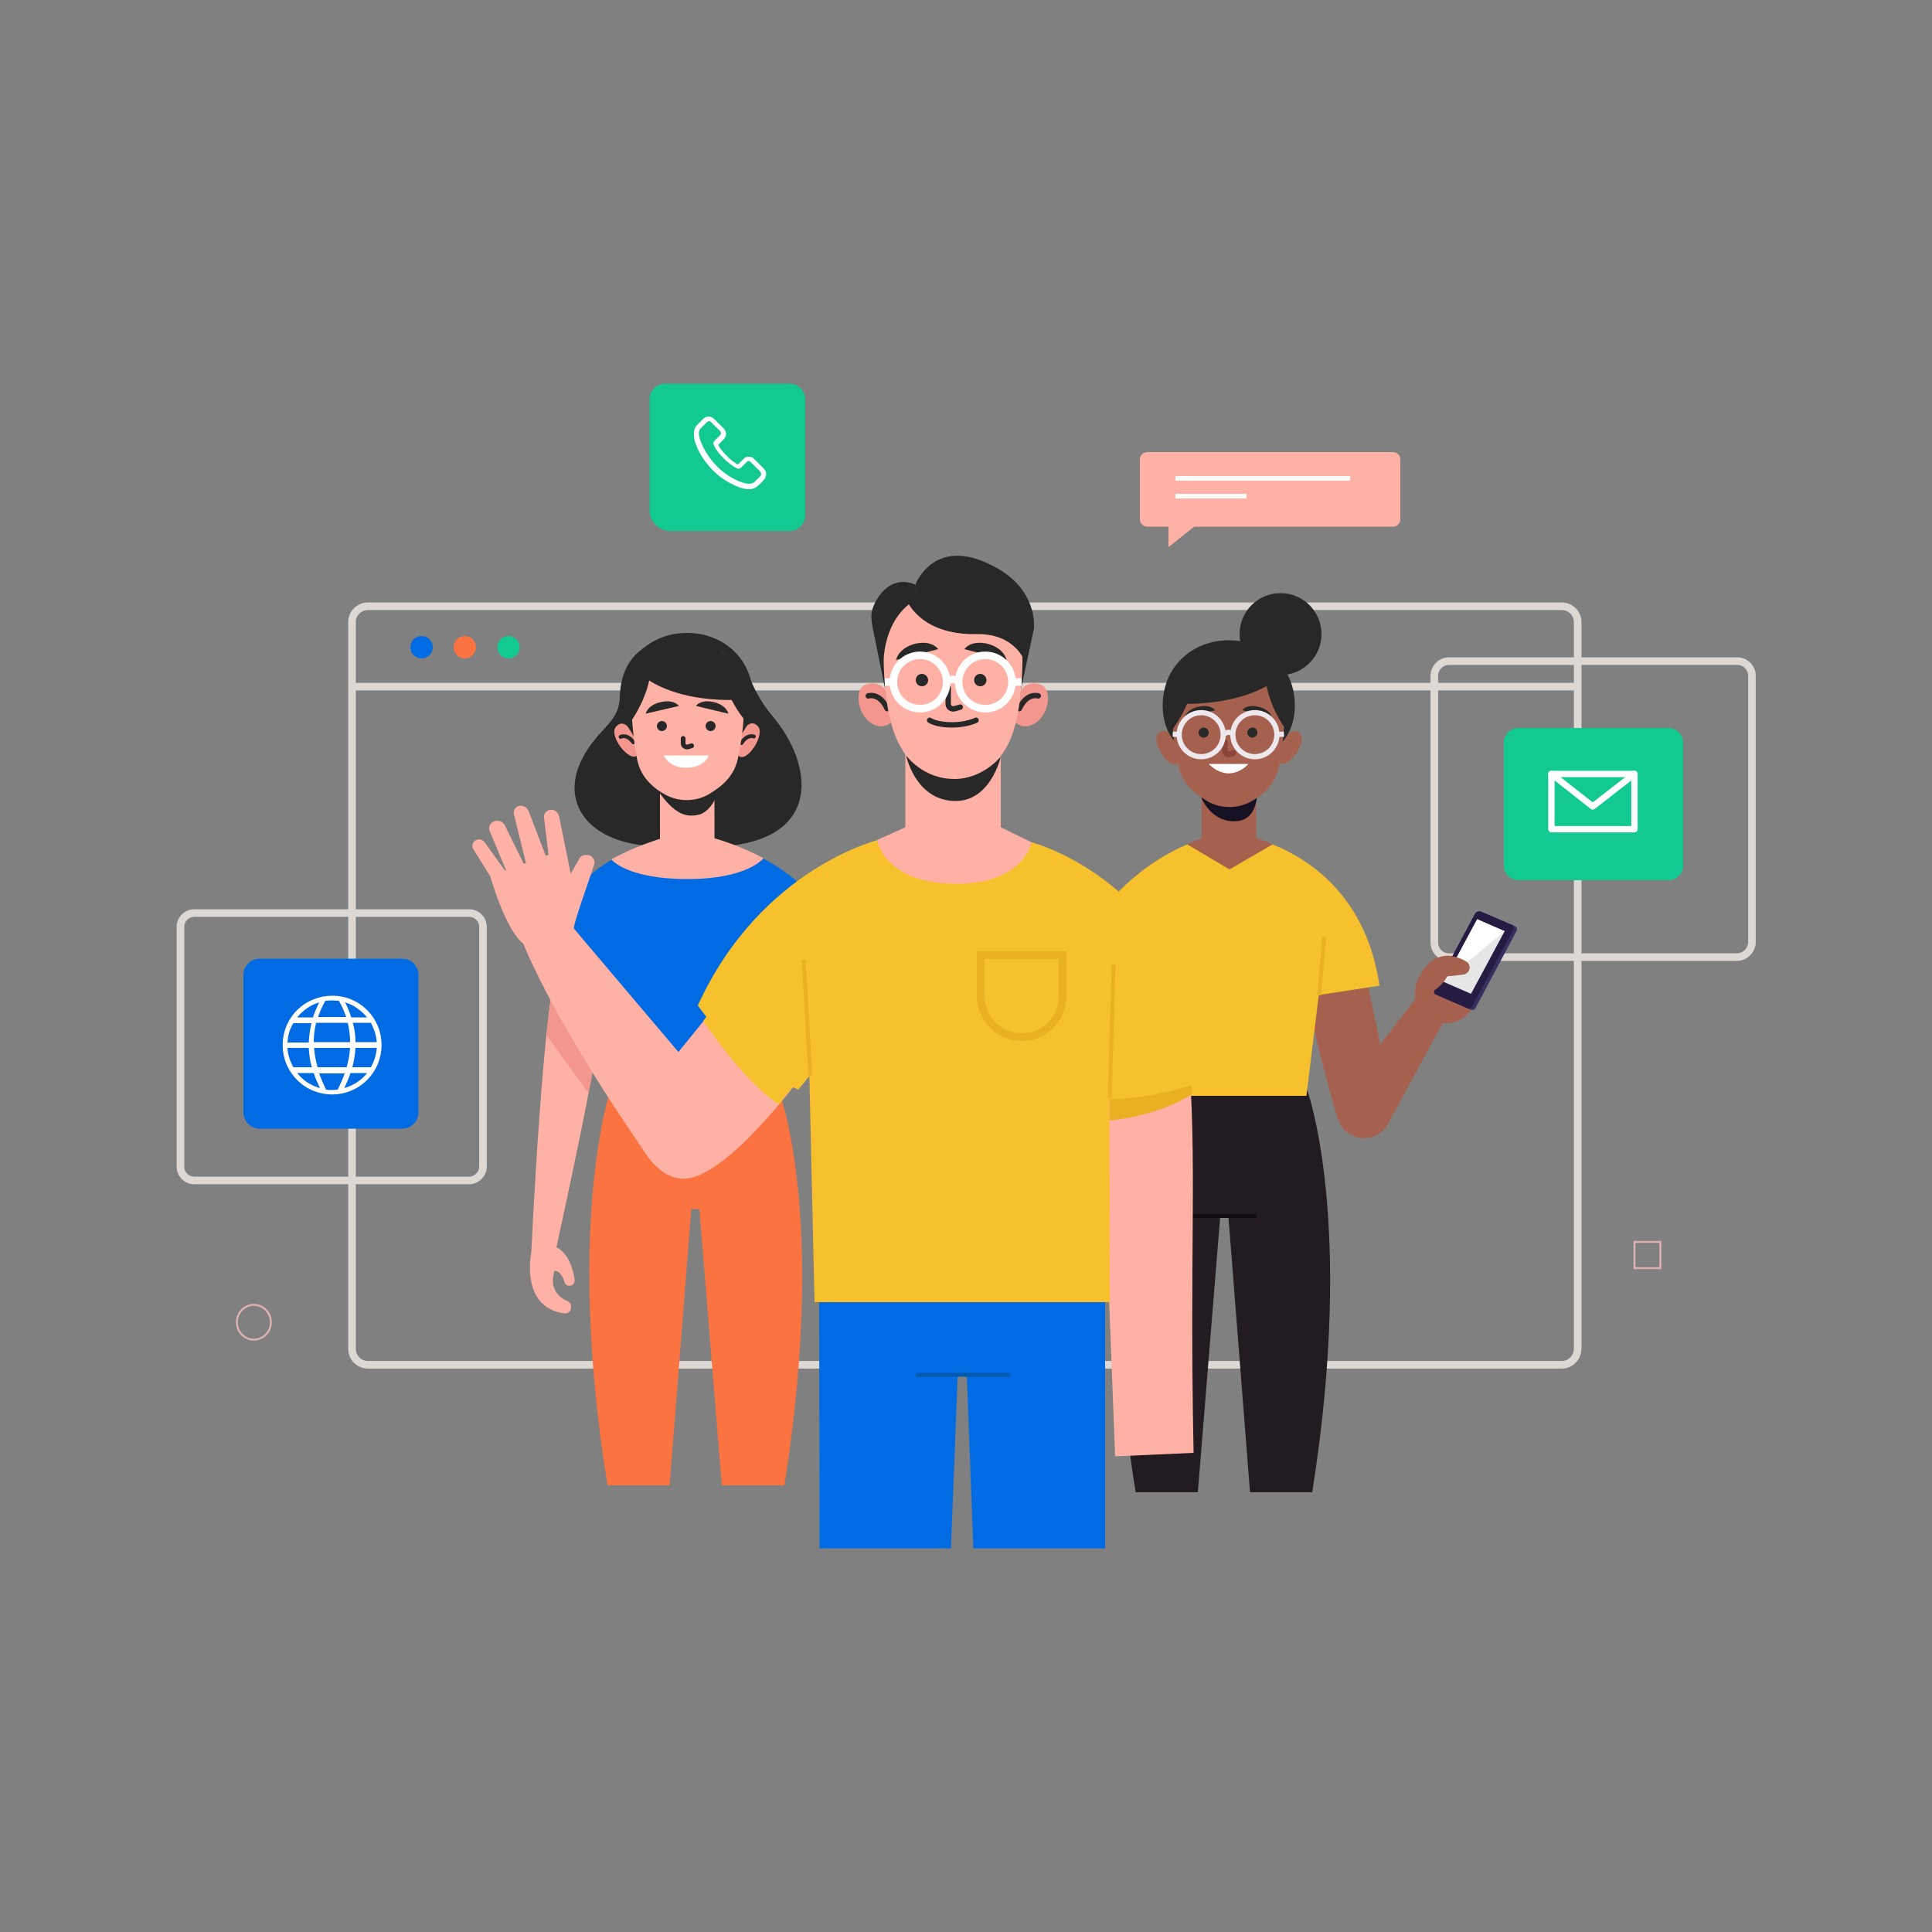<?xml version="1.0" encoding="utf-8"?>
<!-- Generator: Adobe Illustrator 27.3.1, SVG Export Plug-In . SVG Version: 6.00 Build 0)  -->
<svg version="1.1" id="Layer_1" xmlns="http://www.w3.org/2000/svg" xmlns:xlink="http://www.w3.org/1999/xlink" x="0px" y="0px"
	 viewBox="0 0 500 500" style="enable-background:new 0 0 500 500;" xml:space="preserve">
<rect x="0" y="0" width="500" height="500" fill="#808080" stroke="none"/>
<style type="text/css">
	.st0{fill:none;stroke:#DED8D5;stroke-width:1.968;stroke-miterlimit:10;}
	.st1{fill:#006BE3;}
	.st2{fill:#FB7341;}
	.st3{fill:#13C992;}
	.st4{fill:none;stroke:#FFFFFF;stroke-width:1.647;stroke-linecap:round;stroke-linejoin:round;stroke-miterlimit:10;}
	.st5{fill:#FFFFFF;}
	.st6{fill:#FFB1A5;}
	.st7{fill:none;stroke:#FFFFFF;stroke-width:1.18;stroke-miterlimit:10;}
	.st8{fill:#231B22;}
	.st9{fill:none;stroke:#100E11;stroke-miterlimit:10;}
	.st10{fill:#A6614E;}
	.st11{fill:#372F5F;}
	.st12{fill:#261B43;}
	.st13{fill:#E6E6E6;}
	.st14{fill:#F7C12D;}
	.st15{fill:none;stroke:#E9B023;stroke-miterlimit:10;}
	.st16{fill:#171223;}
	.st17{fill:#282828;}
	.st18{fill:none;stroke:#8B453A;stroke-width:1.5;stroke-linecap:round;stroke-linejoin:round;stroke-miterlimit:10;}
	.st19{fill:none;stroke:#ECE8ED;stroke-width:1.342;stroke-miterlimit:10;}
	.st20{fill:none;stroke:#ECE8ED;stroke-width:1.342;stroke-miterlimit:10;}
	.st21{fill:#F3978E;}
	.st22{fill:none;stroke:#282828;stroke-width:0.993;stroke-linecap:round;stroke-linejoin:round;stroke-miterlimit:10;}
	.st23{fill:none;stroke:#282828;stroke-width:1.23;stroke-linecap:round;stroke-linejoin:round;stroke-miterlimit:10;}
	.st24{fill:none;stroke:#0459AE;stroke-miterlimit:10;}
	.st25{fill:#E9B023;}
	.st26{fill:none;stroke:#E9B023;stroke-width:2;stroke-miterlimit:10;}
	.st27{fill:none;stroke:#282828;stroke-width:1.397;stroke-linecap:round;stroke-linejoin:round;stroke-miterlimit:10;}
	.st28{fill:none;stroke:#FFFFFF;stroke-width:1.951;stroke-miterlimit:10;}
	.st29{fill:none;}
	.st30{fill:none;stroke:#E1B2B2;stroke-width:0.49;stroke-miterlimit:10;}
</style>
<g>
	<g>
		<g>
			<line class="st0" x1="91.1" y1="177.7" x2="408.3" y2="177.7"/>
			<path class="st0" d="M404.2,353.2h-309c-2.3,0-4.1-1.9-4.1-4.1V161c0-2.3,1.9-4.1,4.1-4.1h309c2.3,0,4.1,1.9,4.1,4.1v188
				C408.3,351.3,406.5,353.2,404.2,353.2z"/>
			<g>
				<path class="st1" d="M112,167.5c0,1.6-1.3,2.9-2.9,2.9c-1.6,0-2.9-1.3-2.9-2.9s1.3-2.9,2.9-2.9C110.7,164.6,112,165.9,112,167.5
					z"/>
				<path class="st2" d="M123.2,167.5c0,1.6-1.3,2.9-2.9,2.9s-2.9-1.3-2.9-2.9s1.3-2.9,2.9-2.9S123.2,165.9,123.2,167.5z"/>
				<path class="st3" d="M134.5,167.5c0,1.6-1.3,2.9-2.9,2.9c-1.6,0-2.9-1.3-2.9-2.9s1.3-2.9,2.9-2.9
					C133.2,164.6,134.5,165.9,134.5,167.5z"/>
			</g>
		</g>
	</g>
	<g>
		<g>
			<g>
				<g>
					<path class="st0" d="M449.5,247.7H375c-2.1,0-3.8-1.7-3.8-3.8v-69c0-2.1,1.7-3.8,3.8-3.8h74.6c2.1,0,3.8,1.7,3.8,3.8v69
						C453.3,246,451.6,247.7,449.5,247.7z"/>
				</g>
			</g>
		</g>
		<g>
			<g>
				<g>
					<g>
						<path class="st3" d="M393,227.8h38.8c2.1,0,3.8-1.7,3.8-3.8v-31.8c0-2.1-1.7-3.8-3.8-3.8H393c-2.1,0-3.8,1.7-3.8,3.8V224
							C389.2,226.1,390.9,227.8,393,227.8z"/>
					</g>
				</g>
			</g>
			<g>
				<polygon class="st4" points="423,214.6 404.8,214.6 401.5,214.6 401.5,200.3 423,200.3 423,203.9 				"/>
				<polyline class="st4" points="401.5,200.3 412.2,208.7 423,200.3 				"/>
			</g>
		</g>
	</g>
	<path class="st0" d="M121.4,305.5H50.3c-2,0-3.6-1.6-3.6-3.6v-62c0-2,1.6-3.6,3.6-3.6h71.1c2,0,3.6,1.6,3.6,3.6v62
		C125,303.8,123.4,305.5,121.4,305.5z"/>
	<g>
		<path class="st1" d="M104.1,292.1H67.2c-2.3,0-4.2-1.9-4.2-4.2v-35.6c0-2.3,1.9-4.2,4.2-4.2h36.9c2.3,0,4.2,1.9,4.2,4.2v35.6
			C108.3,290.2,106.4,292.1,104.1,292.1z"/>
		<g>
			<path class="st5" d="M76.9,261.4c-5,5-5,13.1,0,18.1s13.1,5,18.1,0s5-13.1,0-18.1S81.9,256.5,76.9,261.4z M95,263.3h-4.1
				c-0.4-1.3-0.9-2.6-1.6-3.9C91.6,260.1,93.5,261.5,95,263.3z M81.2,269.7c0-1.7,0.2-3.3,0.6-5H90c0.4,1.7,0.6,3.3,0.6,5H81.2z
				 M90.6,271.2c-0.1,1.7-0.4,3.3-0.9,5h-7.5c-0.5-1.7-0.8-3.3-0.9-5H90.6z M85.9,258.9c0.6,0,1.2,0.1,1.8,0.1
				c0.8,1.4,1.4,2.8,1.9,4.2h-7.3c0.5-1.4,1.1-2.8,1.9-4.2C84.7,259,85.3,258.9,85.9,258.9z M82.6,259.4c-0.6,1.3-1.2,2.6-1.6,3.9
				h-4.1C78.4,261.5,80.3,260.1,82.6,259.4z M75.9,264.8h4.7c-0.4,1.7-0.6,3.3-0.7,5h-5.5C74.5,267.9,75,266.3,75.9,264.8z
				 M75.9,276.2c-0.8-1.5-1.4-3.2-1.5-5h5.5c0.1,1.7,0.3,3.3,0.8,5H75.9z M76.9,277.7h4.3c0.4,1.3,1,2.6,1.6,3.9
				C80.4,280.9,78.4,279.6,76.9,277.7z M85.9,282.1c-0.5,0-1,0-1.5-0.1c-0.7-1.4-1.3-2.8-1.8-4.2h6.6c-0.5,1.4-1.1,2.8-1.8,4.2
				C87,282,86.5,282.1,85.9,282.1z M89.1,281.6c0.6-1.3,1.2-2.6,1.6-3.9H95C93.5,279.6,91.5,280.9,89.1,281.6z M96,276.2h-4.8
				c0.4-1.7,0.7-3.3,0.8-5h5.5C97.4,273,96.8,274.7,96,276.2z M97.5,269.7H92c0-1.7-0.2-3.3-0.7-5H96
				C96.8,266.3,97.4,267.9,97.5,269.7z"/>
		</g>
	</g>
	<g>
		<g>
			<path class="st6" d="M360.5,136.3h-63.6c-1.1,0-1.9-0.9-1.9-1.9v-15.5c0-1.1,0.9-1.9,1.9-1.9h63.6c1.1,0,1.9,0.9,1.9,1.9v15.5
				C362.4,135.4,361.6,136.3,360.5,136.3z"/>
			<g>
				<line class="st7" x1="304.2" y1="123.8" x2="349.4" y2="123.8"/>
				<line class="st7" x1="304.2" y1="128.4" x2="322.6" y2="128.4"/>
			</g>
		</g>
		<polygon class="st6" points="302.4,134.1 302.4,141.6 311.8,134.1 		"/>
	</g>
	<g>
		<g>
			<g>
				<g>
					<g>
						<g>
							<path class="st3" d="M204.3,137.4h-30.8c-3,0-5.4-2.4-5.4-5.4v-28.6c0-2.3,1.8-4.1,4.1-4.1h32.1c2.3,0,4.1,1.8,4.1,4.1v29.9
								C208.4,135.6,206.6,137.4,204.3,137.4z"/>
						</g>
					</g>
				</g>
			</g>
		</g>
		<g>
			<path class="st5" d="M197.6,121.2l-2.3-2.3c-0.4-0.5-0.9-0.7-1.5-0.7s-1.1,0.2-1.5,0.7l-1.3,1.3c-0.1,0-0.2-0.1-0.2-0.1
				c-0.2-0.1-0.3-0.1-0.4-0.2c-1.2-0.8-2.3-1.8-3.4-3.1c-0.5-0.6-0.9-1.2-1.1-1.7c0.3-0.3,0.6-0.6,0.9-0.9c0.1-0.1,0.2-0.2,0.4-0.4
				c0.5-0.5,0.7-1,0.7-1.5c0-0.5-0.2-1.1-0.7-1.5l-1.1-1.1c-0.1-0.1-0.2-0.2-0.4-0.4c-0.2-0.2-0.5-0.5-0.8-0.8
				c-0.4-0.4-0.9-0.7-1.5-0.7s-1,0.2-1.5,0.7l-1.4,1.4c-0.5,0.5-0.9,1.2-0.9,2c-0.1,1.2,0.2,2.4,0.5,3.1c0.7,1.9,1.7,3.6,3.2,5.4
				c1.8,2.2,4,3.9,6.6,5.1c0.9,0.5,2.3,1,3.7,1.1c0.1,0,0.2,0,0.3,0c1,0,1.8-0.4,2.5-1.1c0,0,0,0,0,0c0.2-0.2,0.5-0.5,0.7-0.7
				c0.2-0.2,0.4-0.4,0.5-0.5C198.5,123.3,198.5,122,197.6,121.2z M196.7,123.3c-0.2,0.2-0.3,0.3-0.5,0.5c-0.3,0.2-0.5,0.5-0.8,0.8
				c-0.4,0.4-0.9,0.6-1.5,0.6c-0.1,0-0.1,0-0.2,0c-1.2-0.1-2.4-0.6-3.2-1c-2.3-1.1-4.4-2.7-6.1-4.8c-1.4-1.7-2.3-3.3-3-5
				c-0.4-1-0.6-1.8-0.5-2.5c0-0.5,0.2-0.9,0.6-1.2l1.4-1.4c0.1-0.1,0.3-0.3,0.6-0.3c0.2,0,0.4,0.1,0.6,0.3c0.2,0.2,0.5,0.5,0.7,0.7
				c0.1,0.1,0.2,0.3,0.4,0.4l1.1,1.1c0.1,0.1,0.3,0.4,0.3,0.6c0,0.2-0.2,0.5-0.3,0.6s-0.2,0.2-0.4,0.4c-0.4,0.4-0.7,0.7-1,1
				c0,0,0,0,0,0c-0.4,0.4-0.3,0.8-0.2,1v0c0.3,0.7,0.7,1.4,1.4,2.2c1.1,1.4,2.4,2.5,3.7,3.4c0.2,0.1,0.4,0.2,0.5,0.3
				c0.2,0.1,0.3,0.1,0.4,0.2l0,0c0.4,0.2,0.8,0.1,1.1-0.2l1.4-1.4c0.1-0.1,0.3-0.3,0.6-0.3c0.2,0,0.4,0.2,0.5,0.3l2.3,2.3
				C197.1,122.5,197.1,122.9,196.7,123.3z"/>
		</g>
	</g>
	<g>
		<path class="st8" d="M338.2,281.8l-23.2-3.1l0.2,2.3l-19.8,2.6c0,0-12.8,32.1-1.5,102.6H310l5.8-71.5h2.1l5.6,71.5h16.1
			C350.8,315.7,338.2,281.8,338.2,281.8z"/>
		<line class="st9" x1="308.4" y1="314.7" x2="325.2" y2="314.7"/>
	</g>
	<g>
		<g>
			<g>
				<path class="st10" d="M351.7,248c-2-3.2-13.1-3.1-13.7-3.1c-3-0.4,1.9,23.6,8.2,44.6c1.2,4,5.6,6.1,9.5,4.5c0,0,0.1,0,0.1-0.1
					c3.1-1.3,4.8-4.5,4.2-7.8C357,270.2,354,251.6,351.7,248z"/>
			</g>
			<polygon class="st10" points="354.4,256.6 340.2,262.2 338.8,255.4 353.6,251.7 			"/>
			<path class="st10" d="M357.1,270.1c0,0-6.7,9.1-6.4,8.6c0.3-0.4,5.3-14.6,5.3-14.6L357.1,270.1z"/>
		</g>
		<g>
			<path class="st10" d="M366.7,258l-19.3,25c-2.5,3.3-1.7,8,1.8,10.3l0,0c3.5,2.3,8.1,1.1,10.1-2.6l16.1-29.7L366.7,258z"/>
			<g>
				<path class="st10" d="M371.7,264.4c-4.2-1.4-6.5-5.8-5.1-10c1.4-4.2,5.8-6.5,10-5.1c4.2,1.4,6.5,5.8,5.1,10
					C380.4,263.5,375.9,265.8,371.7,264.4z"/>
				<path class="st10" d="M380,252c0,0,2.2-2.3-1.7-3.9c-3.9-1.6-8.7-1.2-11.7,6.2L380,252z"/>
			</g>
			<g>
				<path class="st11" d="M384,236.2l8.1,3.5c0.5,0.2,0.6,0.7,0.4,1.2l-10.6,19.9c-0.2,0.5-0.8,0.7-1.3,0.5l-8.1-3.5
					c-0.5-0.2-0.6-0.7-0.4-1.2l10.6-19.9C383,236.2,383.5,236,384,236.2z"/>
				<path class="st12" d="M383.2,235.9l8.1,3.5c0.5,0.2,0.6,0.7,0.4,1.2L381,260.4c-0.2,0.5-0.8,0.7-1.3,0.5l-8.1-3.5
					c-0.5-0.2-0.6-0.7-0.4-1.2l10.6-19.9C382.2,235.9,382.8,235.7,383.2,235.9z"/>
				<polygon class="st13" points="382.3,237.9 389.4,241 380.7,257.2 373.6,254.1 				"/>
				<polygon class="st5" points="389.4,241 373.6,254.1 382.3,237.9 				"/>
			</g>
			<path class="st10" d="M376,247.5c0,0,1.8,0.3,3.4,1.3c0.7,0.4,1.1,1.2,0.9,2l0,0c-0.2,0.7-0.8,1.3-1.5,1.4l-4.2,0.5
				c0,0-2.2,3.8-5.1,4.2l2.6-6.6L376,247.5z"/>
		</g>
	</g>
	<path class="st14" d="M322.2,216.4c-0.5,0,29.8,4.2,34.8,38.7l-15.7,2.4l-3.2,26.1h-43.9l-8.7-48.2c0,0,9.7-13.9,27.8-19
		L322.2,216.4L322.2,216.4z"/>
	<line class="st15" x1="341.4" y1="257.6" x2="342.7" y2="242.5"/>
	<path class="st10" d="M325.1,216.9v-12h-14.1v12.1c-0.7,0.2-1.9,0.6-3.8,1.5l11,6.5l11.2-6.5C329.5,218.6,327.7,217.6,325.1,216.9z
		"/>
	<path class="st16" d="M310.9,206.4c0,0,2.5,6.7,9.3,6.1c6.2-0.5,5.2-9.8,5.2-9.8L310.9,206.4z"/>
	<g>
		<path class="st10" d="M304.8,197.5c-2.2,2-7.1-5.6-5-7.7c2.1-2.1,3.8,1.2,3.8,1.2l1,2.3l0.7,3.1l0.2,0.8L304.8,197.5z"/>
	</g>
	<g>
		<path class="st10" d="M330.9,197.3c2,2.2,7.6-5,5.6-7.3c-1.9-2.3-3.8,0.9-3.8,0.9l-1.1,2.2l-1,3l-0.2,0.8L330.9,197.3z"/>
	</g>
	<g>
		<path class="st17" d="M300.9,182.6c0,10,7.6,14.8,17.1,14.8c9.4,0,17.1-4.8,17.1-14.8s-7.6-16.9-17.1-16.9
			C308.6,165.7,300.9,172.5,300.9,182.6z"/>
	</g>
	<path class="st10" d="M303.3,183.2c0,6.2,0.9,11.5,1.7,15.2c0.9,3.7,3.2,6.3,6.6,8.4l0.6,0.4c3.6,2.2,8.2,2.2,11.8,0.1l0,0
		c3.7-2.1,6.2-5,7-8.9c1.4-7.2,1.6-15.2,1.6-15.2s1.4-15.6-14.5-15.2C302.3,168.3,303.3,183.2,303.3,183.2z"/>
	<g>
		<path class="st18" d="M317,192.1v2.2c0,0.1,0,0.2,0.1,0.4c0.2,0.4,0.7,0.6,1.1,0.5l1-0.3"/>
		<path class="st17" d="M314.5,183.8l-7.9,1.8c0,0,0.4-2,3.6-2.7C313.4,182.2,314.5,183.8,314.5,183.8z"/>
		<path class="st17" d="M321.5,183.8l7.6,1.8c0,0-0.3-2-3.5-2.7S321.5,183.8,321.5,183.8z"/>
		<ellipse class="st17" cx="311.5" cy="189.6" rx="1.3" ry="1.3"/>
		<path class="st17" d="M325.4,189.6c0,0.7-0.6,1.3-1.3,1.3c-0.7,0-1.3-0.6-1.3-1.3c0-0.7,0.6-1.3,1.3-1.3
			C324.8,188.2,325.4,188.8,325.4,189.6z"/>
		<path class="st5" d="M312.8,197.7h10.3C323.1,197.7,318.5,203.2,312.8,197.7z"/>
		<g>
			
				<ellipse transform="matrix(0.707 -0.707 0.707 0.707 -43.343 275.54)" class="st19" cx="310.9" cy="190.1" rx="5.7" ry="5.7"/>
			
				<ellipse transform="matrix(0.707 -0.707 0.707 0.707 -39.276 285.367)" class="st19" cx="324.8" cy="190.1" rx="5.7" ry="5.7"/>
			<path class="st20" d="M316.6,190.1c0,0,1.3-1.3,2.6,0"/>
			<line class="st20" x1="305.3" y1="190.1" x2="303.5" y2="190"/>
			<line class="st20" x1="330.5" y1="190.1" x2="332.3" y2="190"/>
		</g>
	</g>
	<path class="st17" d="M332.5,188.4c0,0-6.3-8.6-4.9-17.3c0,0,4.7,2.4,5.9,8.5C334.8,185.7,332.5,188.4,332.5,188.4z"/>
	<path class="st17" d="M303.3,189c0,0,7.4-9.7,5.9-18.4c0,0-5.1,3-6.3,9.1C301.6,185.7,303.3,189,303.3,189z"/>
	<path class="st17" d="M332,174.6c0,0-8.2,8.9-30.4,7.4c0,0,3.4-13.1,14.2-14.5C315.7,167.5,328.2,166,332,174.6z"/>
	<ellipse class="st17" cx="331.4" cy="164.1" rx="10.6" ry="10.6"/>
	<g>
		<path class="st2" d="M201.4,281.8l-19.8-2.6l0.2-2.3l-23.2,3.1c0,0-12.7,33.9-1.4,104.4h16.1l5.6-71.5h2.1l5.8,71.5H203
			C214.2,313.8,201.4,281.8,201.4,281.8z"/>
		<g>
			<path class="st17" d="M199.9,185.3c-2.7-3.2-4.8-6.8-6.7-12c-2-5.5-8.4-3.3-8.4-3.3s-5.3-6.9-13.4-4.5c-8,2.4-10.8,8.1-11,14.9
				s-5.5,7.9-9.6,15.7c-7.3,13.9,5,25.6,27.3,22.4l0-0.2c2.2,0.7,4.9,1,8.2,0.8C213.1,217.5,210.5,197.8,199.9,185.3z"/>
			<g>
				<path class="st21" d="M191.1,195.6c2.2,2,7.1-5.6,5-7.7c-2.1-2.1-3.8,1.2-3.8,1.2l-1,2.3l-0.7,3.1l-0.2,0.8L191.1,195.6z"/>
				<g>
					<g>
						<path class="st22" d="M195.1,190.6c0,0-1.7-0.7-3.2,1.7"/>
					</g>
				</g>
			</g>
			<g>
				<path class="st21" d="M165,195.4c-2,2.2-7.6-5-5.6-7.3s3.8,0.9,3.8,0.9l1.1,2.2l1,3l0.2,0.8L165,195.4z"/>
				<g>
					<g>
						<path class="st22" d="M160.6,190.7c0,0,1.6-0.9,3.3,1.4"/>
					</g>
				</g>
			</g>
			<g>
				<path class="st17" d="M194.9,180.7c0,10-7.6,14.8-17.1,14.8c-9.4,0-17.1-4.8-17.1-14.8s7.6-16.9,17.1-16.9
					C187.3,163.8,194.9,170.6,194.9,180.7z"/>
			</g>
			<rect x="170.8" y="203.1" class="st6" width="14.1" height="18.2"/>
			<path class="st17" d="M168.7,201.9c0,0,3.9,7.8,8.7,9c1.3,0.3,2.7,0.2,3.9-0.2c1.8-0.6,4.1-3.3,4.5-6.3l0.2-1.7
				C186,202.7,177.5,207.4,168.7,201.9z"/>
			<path class="st6" d="M192.6,181.4c0,6.2-0.9,11.5-1.7,15.2c-0.9,3.7-3.2,6.3-6.6,8.4l-0.6,0.4c-3.6,2.2-8.2,2.2-11.8,0.1l0,0
				c-3.7-2.1-6.2-5-7-8.9c-1.4-7.2-1.6-15.2-1.6-15.2s-1.4-15.6,14.5-15.2C193.6,166.4,192.6,181.4,192.6,181.4z"/>
			<g>
				<path class="st23" d="M176.8,191.1v1.3c0,0.1,0,0.2,0.1,0.4c0.2,0.4,0.7,0.6,1.1,0.5l1-0.3"/>
				<path class="st17" d="M180.1,182.7l8.4,2c0,0-0.4-2.2-3.8-3C181.3,180.9,180.1,182.7,180.1,182.7z"/>
				<path class="st17" d="M175.7,182.7l-8.6,2c0,0,0.4-2.2,3.9-3C174.5,180.9,175.7,182.7,175.7,182.7z"/>
				<path class="st17" d="M172.6,187.9c0,0.7-0.6,1.3-1.3,1.3c-0.7,0-1.3-0.6-1.3-1.3s0.6-1.3,1.3-1.3
					C172,186.6,172.6,187.2,172.6,187.9z"/>
				<path class="st17" d="M185.2,187.9c0,0.7-0.6,1.3-1.3,1.3c-0.7,0-1.3-0.6-1.3-1.3s0.6-1.3,1.3-1.3
					C184.6,186.6,185.2,187.2,185.2,187.9z"/>
				<path class="st5" d="M171.7,195.5h11.7c0,0-0.8,3.2-6.1,3.2C173.3,198.7,171.7,195.5,171.7,195.5z"/>
			</g>
			<path class="st17" d="M163.4,186.5c0,0,6.3-8.6,4.9-17.3c0,0-4.7,2.4-5.9,8.5C161.1,183.9,163.4,186.5,163.4,186.5z"/>
			<path class="st17" d="M192.6,186.2c0,0-7.4-8.9-5.9-17.6c0,0,5.1,3,6.3,9.1C194.3,183.9,192.6,186.2,192.6,186.2z"/>
			<path class="st17" d="M163.9,172.7c0,0,7.3,9.8,29.6,8.3c0,0-2.5-14-13.4-15.3C180.2,165.6,167.7,164.1,163.9,172.7z"/>
		</g>
		<g>
			<g>
				<g>
					<path class="st6" d="M143.6,324.8c-0.3,0.5,18.6-82.1,13-80.9c-0.5,0.1-10.3,1-11.8,4c-4.2,8.6-7.3,76.3-7.3,76.3L143.6,324.8z
						"/>
					<path class="st6" d="M137.5,324.2c0,0-3,14.1,8.5,15.7c0.8,0.1,1.5-0.3,1.7-1.1l0-0.1c0.3-0.8-0.1-1.7-0.9-2
						c-1.9-0.8-4.8-3-3.3-7.8c0,0,1.7-0.2,2.6,2.9c0.2,0.8,1.1,1.2,1.9,0.8l0,0c0.5-0.3,0.8-0.8,0.7-1.4c-0.3-2.2-1.4-7.4-5.6-8.8
						L137.5,324.2z"/>
				</g>
				<path class="st21" d="M141.4,267.8c0,0,10.9,15.3,10.9,15c0.1-0.3,3.8-21.5,3.8-21.5l-13.2-5.7L141.4,267.8z"/>
			</g>
			<g>
				<path class="st1" d="M171.6,218.3c0.5,0-26.9,0.5-31.9,35l15.7,2.4l3.2,26.1h43.9l8.7-48.2c0,0-6.2-10.4-24.2-15.5L171.6,218.3z
					"/>
				<path class="st6" d="M158.2,222.4c0,0,3.9,5.1,19.7,5.1c15.7,0,19.7-5.4,19.7-5.4s-9.3-5.2-20-6.8
					C177.7,215.3,168.1,217,158.2,222.4z"/>
			</g>
		</g>
	</g>
	<g>
		<polygon class="st1" points="212,331.8 212.1,400.7 246.1,400.7 248.8,331.8 		"/>
		<polygon class="st1" points="286,331.8 286,400.7 251.9,400.7 249.3,331.8 		"/>
		<rect x="232.2" y="331.8" class="st1" width="35.2" height="23.9"/>
	</g>
	<line class="st24" x1="237.1" y1="355.8" x2="261.4" y2="355.8"/>
	<g>
		<g>
			<path class="st6" d="M307.5,271.7c2.4,29.2,0.3,50.5,1.4,104.3l-20.3,0.9l-3.9-100.7L307.5,271.7z"/>
			<path class="st25" d="M287.2,290c0,0,12.6-1.1,21.2-6.8l-0.2-5l-21,2.9L287.2,290z"/>
		</g>
		<path class="st14" d="M267,218c0,0,40,10.1,47.2,60.8c0,0-19.6,8.5-39.2,4.8l4.4-17L267,218z"/>
	</g>
	<g>
		<g>
			<path class="st6" d="M147.5,239.1l29.8,35.2l-9.1,25.7c0,0-22.6-31.5-32.8-55.8L147.5,239.1z"/>
			<g>
				<g>
					<g>
						<path class="st6" d="M148.5,240.4c0,0-10.5,5.9-13.1,3.8c-4.7-3.7-8.5-17.4-8.5-17.4s19.6-7.4,19.4-7.1
							C146.1,220,148.5,240.4,148.5,240.4z"/>
						<path class="st6" d="M148.5,240.4c-0.2-1.1,3.9-12.4,5.3-16.7c0.3-1-0.4-2.2-1.5-2.4l0,0c-0.7-0.1-1.9-0.1-2.4,1l-4.9,8.4
							L148.5,240.4z"/>
						<path class="st6" d="M148.1,228.1l-3.4-16.8c-0.2-1.1-1.3-1.9-2.4-1.7l0,0c-1,0.2-1.6,1-1.5,2l1.5,12.5L148.1,228.1z"/>
						<path class="st6" d="M141.4,221.9l-4.6-12c-0.4-1-1.6-1.6-2.6-1.3l0,0c-0.9,0.3-1.4,1.2-1.2,2.1l3.4,13.8L141.4,221.9z"/>
						<path class="st6" d="M136.5,225.5l-5.8-11.8c-0.5-1.1-1.9-1.6-2.9-1.1l0,0c-1,0.4-1.5,1.6-1,2.6l4.6,11.1L136.5,225.5z"/>
						<path class="st6" d="M126.9,226.8l-4.5-7.2c-0.4-0.8,0-1.8,0.8-2.2l0,0c0.8-0.4,1.8-0.1,2.3,0.7l6,8.3L126.9,226.8z"/>
					</g>
				</g>
				<path class="st6" d="M147.2,226.9c0,0-6.8-0.7-7.5,8.4"/>
			</g>
		</g>
		<g>
			<g>
				<path class="st6" d="M162.1,288c0,0,5.6,19.4,16.8,16.8c11.2-2.6,28.6-26.4,28.6-26.4l-3.9-40.7l-31.3,38.6L162.1,288z"/>
				<path class="st14" d="M182,264.2c0,0,10.6,16,19.6,21.6l5.9-7.5l-22.8-17.6L182,264.2z"/>
			</g>
			<path class="st14" d="M228.2,217.1c0,0-31.1,7-47.6,43.1c0,0,10,15.1,26,21.8l10.7-13.1L228.2,217.1z"/>
		</g>
	</g>
	<path class="st14" d="M228.2,217c-12.1,6.2-19.8,14.5-19.8,14.5l2.4,105.5h76.4l-0.2-105c0,0-9.6-9.4-20.1-14
		C258.1,214.1,236.9,212.6,228.2,217z"/>
	<path class="st26" d="M264.4,268.4L264.4,268.4c-5.9,0-10.6-4.8-10.6-10.6v-10.6H275v10.6C275,263.7,270.3,268.4,264.4,268.4z"/>
	<line class="st15" x1="287.2" y1="284.1" x2="288.2" y2="249.6"/>
	<line class="st15" x1="209.7" y1="278.3" x2="208" y2="248.4"/>
	<g>
		<path class="st17" d="M229.1,178.5l-3.2-15.8c-0.2-1.3-0.7-3.3-0.1-5.1c1-3.1,4.7-9,11.1-6.3l1.4,6.2c0,0-6.6,1.3-9.2,9.9
			L229.1,178.5z"/>
		<path class="st17" d="M236.5,154.6c-0.1,2.1-1.9,11.1-8.4,14.4C228.1,169,222.5,156.9,236.5,154.6z"/>
		<path class="st6" d="M259,214.1L259,214.1v-26.8h-24.7v26.8l-7.3,3.3c0,0,1.7,11.1,19.9,11.3S267,218,267,218L259,214.1z"/>
		<path class="st17" d="M236.9,151.3c0,0,4.5-12,18.5-5.6c8.5,3.8,10.8,9,11.8,12.6c0.3,1.2,0.5,3.1,0.4,4.3l-3.4,15.9l-13.2-22
			l-12.8,1L236.9,151.3z"/>
		<g>
			<path class="st21" d="M264.3,178.5c0,0,1.7-2.6,5.1-1.3c3.4,1.3,1.9,9.6-3.3,10.7c0,0-1.8,0.4-3.3-0.9
				C262.8,187,264.1,180.8,264.3,178.5z"/>
			<g>
				<g>
					<path class="st27" d="M268.7,180.1c0,0-2.9-1-4.9,3.3"/>
				</g>
			</g>
		</g>
		<g>
			<path class="st21" d="M229.1,178.5c0,0-1.7-2.6-5.1-1.3c-3.4,1.3-1.9,9.6,3.3,10.7c0,0,1.8,0.4,3.3-0.9
				C230.6,187,229.3,180.8,229.1,178.5z"/>
			<g>
				<g>
					<path class="st27" d="M224.7,180.1c0,0,2.9-1,4.9,3.3"/>
				</g>
			</g>
		</g>
		<path class="st6" d="M264.6,170.6c0,5-0.5,15.5-3.6,21.8c-2.9,5.9-7.7,9-14,9.2c-6.3,0.2-11-2.2-14.7-9.8s-3.6-21-3.6-21
			s0-17.9,17.7-17.9C265.2,152.7,264.6,170.6,264.6,170.6z"/>
		<path class="st17" d="M234.5,195.5c0,0,2.1,10.5,11.2,11.7c10.5,1.4,13.3-11.4,13.3-11.4s-4.6,5.8-12,5.8
			C238.8,201.6,234.5,195.5,234.5,195.5z"/>
		<g>
			<path class="st27" d="M245.4,178v4.2c0,0.2,0,0.3,0.1,0.5c0.2,0.6,1,0.9,1.6,0.7l1.4-0.4"/>
			<path class="st17" d="M240.2,176c0,0.9-0.7,1.6-1.6,1.6c-0.9,0-1.6-0.7-1.6-1.6s0.7-1.6,1.6-1.6S240.2,175.2,240.2,176z"/>
			<path class="st17" d="M255.3,176c0,0.9-0.7,1.6-1.6,1.6s-1.6-0.7-1.6-1.6s0.7-1.6,1.6-1.6S255.3,175.2,255.3,176z"/>
			<path class="st17" d="M249.6,168l10.9,2.8c0,0-0.5-3-4.9-4.2C251,165.6,249.6,168,249.6,168z"/>
			<path class="st17" d="M242.8,168l-10.9,2.8c0,0,0.5-3,4.9-4.2C241.3,165.6,242.8,168,242.8,168z"/>
			<path class="st27" d="M240.6,186.4c0,0,1.6,1.2,5.8,1.2c3.8,0,6.2-1.2,6.2-1.2"/>
			<g>
				<circle class="st28" cx="238.1" cy="176.5" r="6.9"/>
				<circle class="st28" cx="255" cy="176.5" r="6.9"/>
				<path class="st28" d="M245,176.5c0,0,1.6-1.5,3.1,0"/>
				<line class="st28" x1="231.3" y1="176.5" x2="229" y2="176.5"/>
				<line class="st28" x1="261.8" y1="176.5" x2="264.4" y2="176.5"/>
			</g>
		</g>
		<path class="st17" d="M234.5,155c0,0,3.3,9.4,18.2,9.1c10.1-0.2,12.5,7.1,12.5,7.1s-1.8-16.3-2.2-16.2c-0.5,0.2-15.4-4-15.4-4
			L234.5,155z"/>
	</g>
	<rect x="120.3" y="141.3" class="st29" width="291.8" height="211.4"/>
	<ellipse class="st30" cx="65.7" cy="342.2" rx="4.4" ry="4.5"/>
	<rect x="423" y="321.4" class="st30" width="6.7" height="6.8"/>
</g>
</svg>
